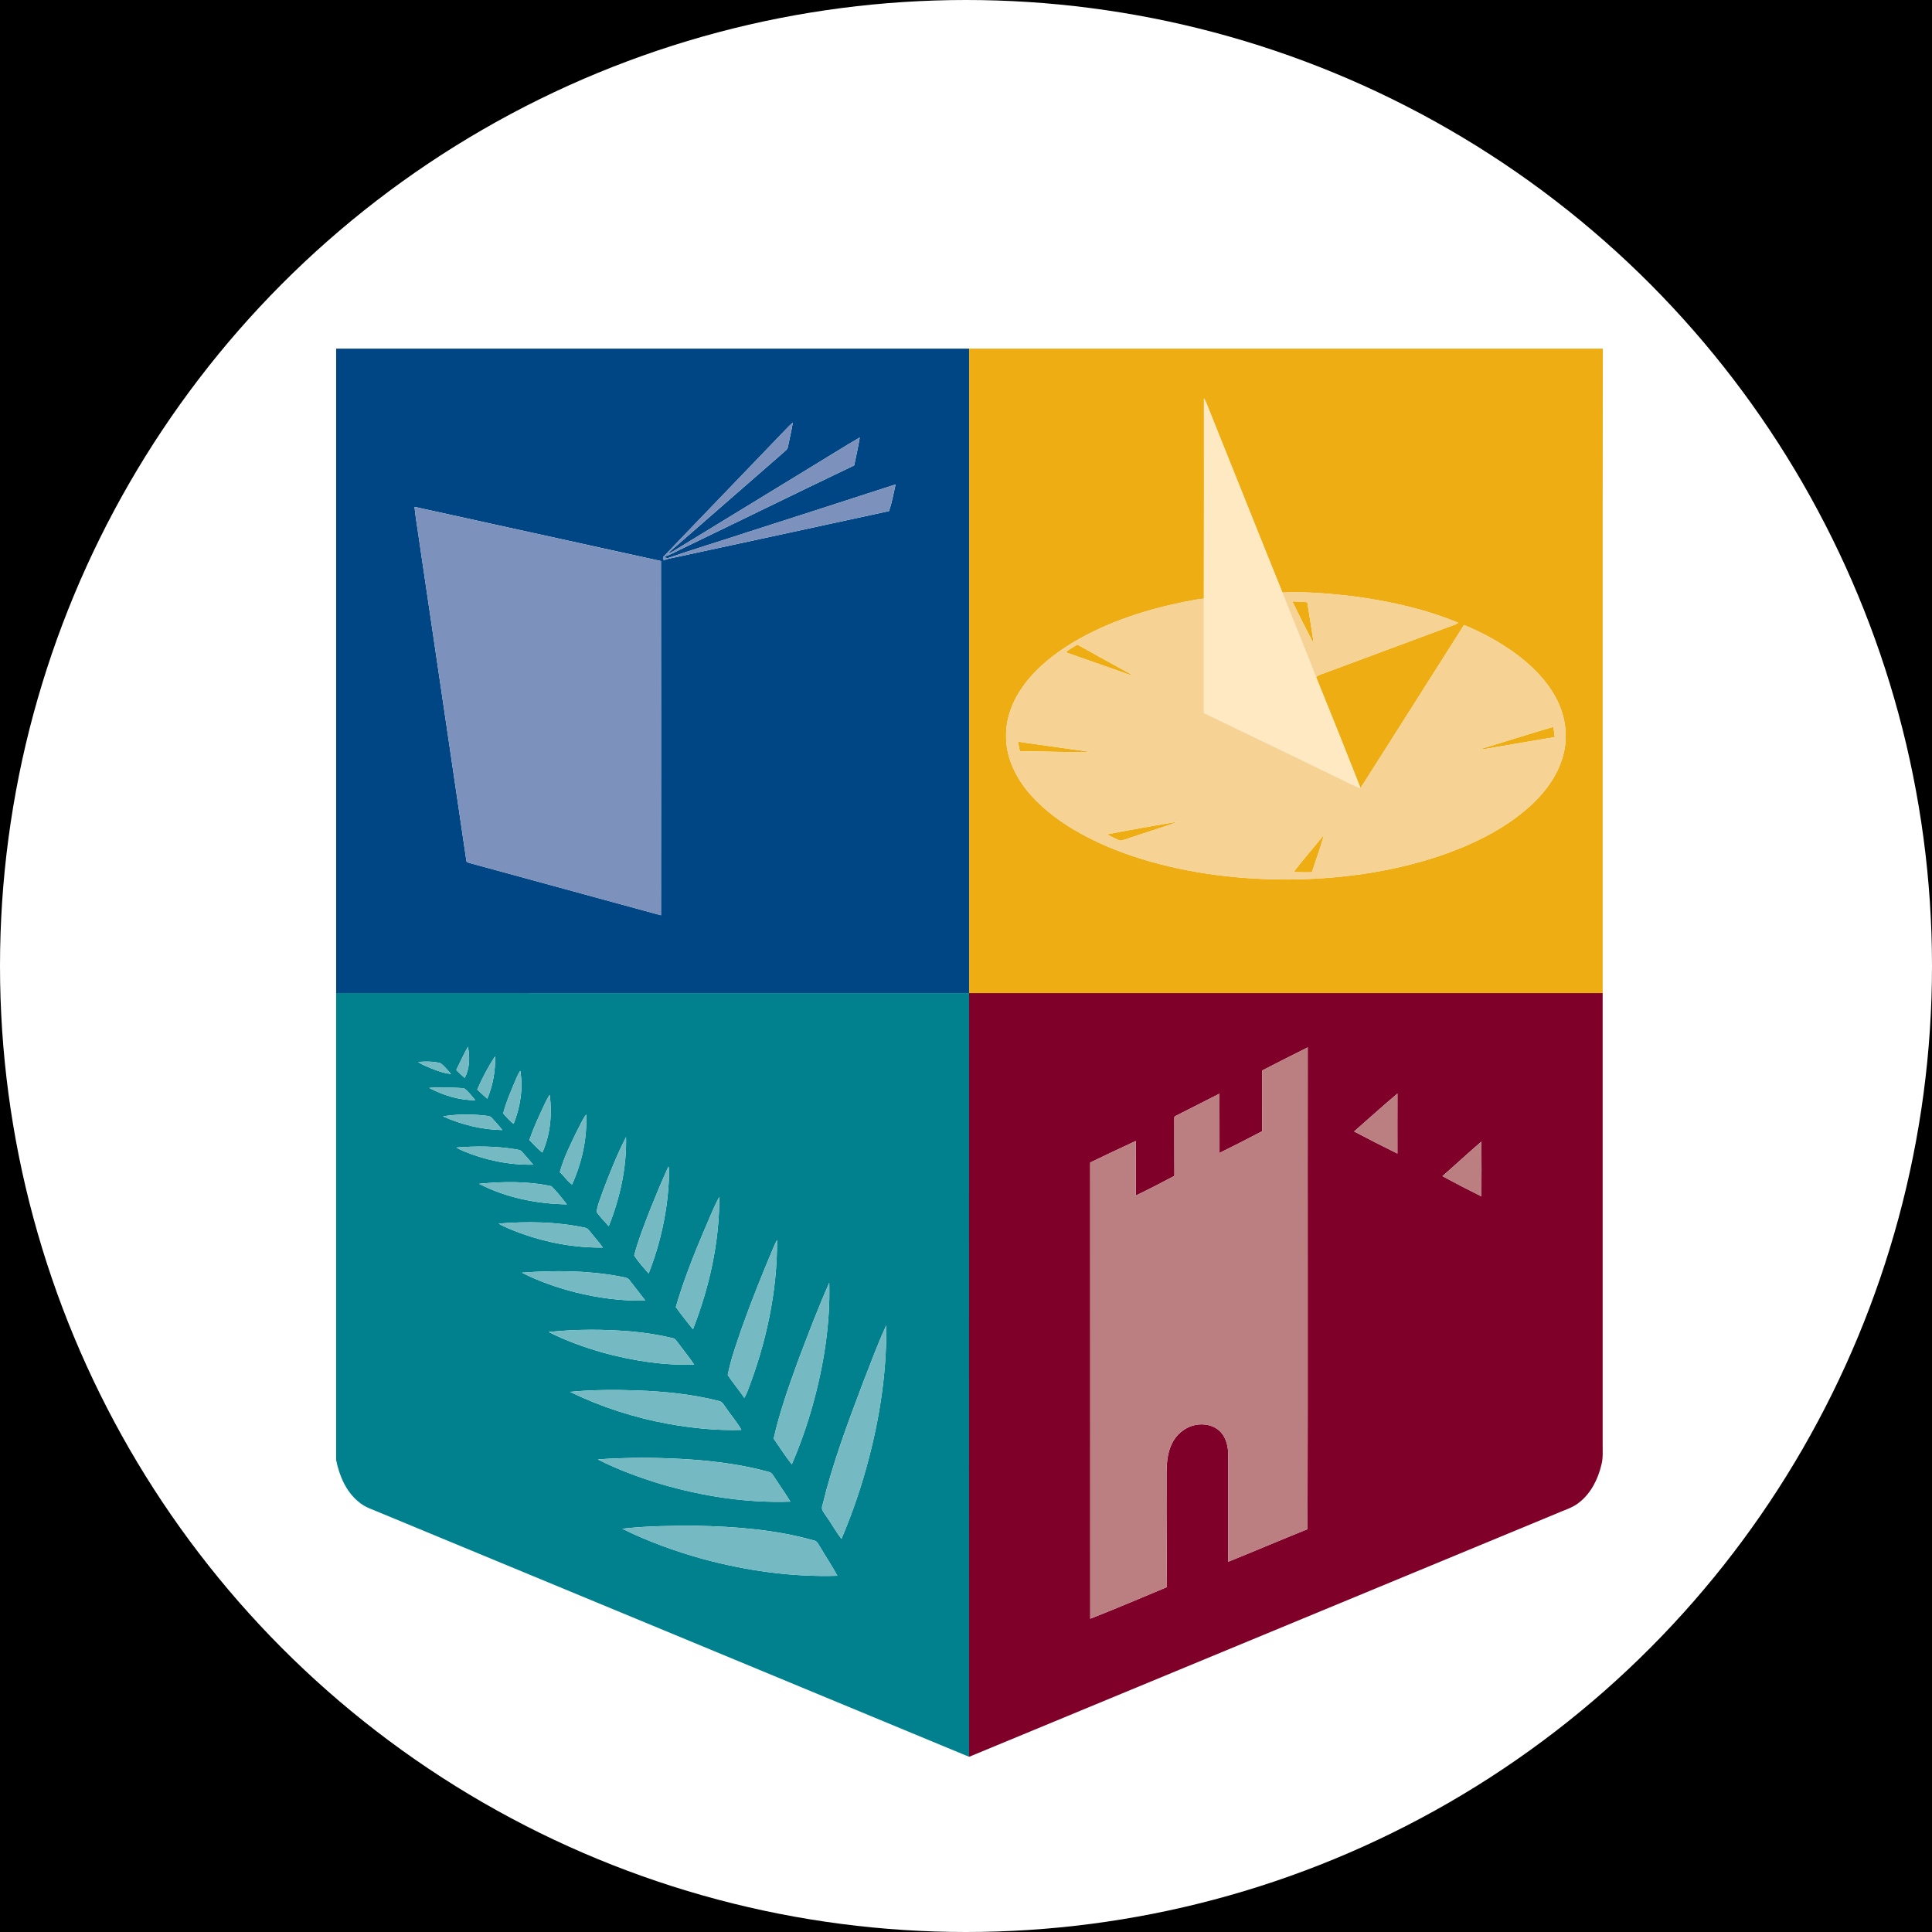 <?xml version="1.0" encoding="UTF-8" standalone="no"?>
<!-- Generator: Adobe Illustrator 26.3.1, SVG Export Plug-In . SVG Version: 6.00 Build 0)  -->

<svg
   version="1.1"
   id="affiliation"
   x="0px"
   y="0px"
   viewBox="0 0 256 256"
   style="enable-background:new 0 0 256 256;"
   xml:space="preserve"
   sodipodi:docname="7488.svg"
   inkscape:version="1.4 (86a8ad7, 2024-10-11)"
   xmlns:inkscape="http://www.inkscape.org/namespaces/inkscape"
   xmlns:sodipodi="http://sodipodi.sourceforge.net/DTD/sodipodi-0.dtd"
   xmlns="http://www.w3.org/2000/svg"
   xmlns:svg="http://www.w3.org/2000/svg"><defs
   id="defs1"><pattern
     id="EMFhbasepattern"
     patternUnits="userSpaceOnUse"
     width="6"
     height="6"
     x="0"
     y="0" /></defs><sodipodi:namedview
   id="namedview1"
   pagecolor="#ffffff"
   bordercolor="#000000"
   borderopacity="0.25"
   inkscape:showpageshadow="2"
   inkscape:pageopacity="0.0"
   inkscape:pagecheckerboard="0"
   inkscape:deskcolor="#d1d1d1"
   inkscape:zoom="0.55726091"
   inkscape:cx="454.90361"
   inkscape:cy="275.45445"
   inkscape:window-width="1920"
   inkscape:window-height="1009"
   inkscape:window-x="1912"
   inkscape:window-y="-8"
   inkscape:window-maximized="1"
   inkscape:current-layer="affiliation" />
<style
   type="text/css"
   id="style1">
	.st0{fill:#FFFFFF;}
	.st1{display:none;fill:#FFFFFF;}
	.st2{fill:#143A84;}
</style>
<rect
   id="black"
   width="256"
   height="256" />
<circle
   id="background"
   class="st0"
   cx="128"
   cy="128"
   r="128" />
<g
   id="logo">
<path
   style="fill:#004684;fill-opacity:1;fill-rule:evenodd;stroke:none;stroke-width:0.124"
   d="m 128.413,46.195 v 85.404 c -27.958,-0.005 -55.92,0.009 -83.873,-0.009 V 46.195 Z m 0,0 z m -23.891,10.286 c -5.546,5.798 -11.138,11.555 -16.674,17.358 0.037,0.136 0.173,0.285 0.033,0.417 0.613,-0.243 1.273,-0.328 1.909,-0.473 9.332,-2.026 18.673,-4.02 28,-6.06 0.412,-1.133 0.604,-2.354 0.88,-3.533 -6.603,2.153 -13.221,4.268 -19.833,6.397 -3.496,1.156 -7.02,2.214 -10.497,3.416 -0.098,-0.08 -0.197,-0.164 -0.285,-0.253 0.889,-0.281 1.699,-0.772 2.546,-1.156 7.53,-3.632 15.041,-7.319 22.585,-10.928 0.257,-1.226 0.534,-2.452 0.735,-3.697 -1.942,1.118 -3.828,2.331 -5.747,3.482 -5.943,3.627 -11.887,7.263 -17.83,10.895 -0.627,0.356 -1.212,0.791 -1.877,1.076 0.445,-0.538 1.016,-0.945 1.53,-1.413 4.675,-4.076 9.346,-8.162 14.026,-12.233 0.159,-0.15 0.346,-0.309 0.374,-0.543 0.211,-1.076 0.482,-2.139 0.651,-3.224 -0.183,0.154 -0.36,0.304 -0.524,0.473 z m 0,0 z m -49.598,10.68 c 0.145,1.493 0.421,2.962 0.618,4.441 2.087,14.147 4.165,28.299 6.257,42.451 0.009,0.229 0.285,0.234 0.445,0.304 8.447,2.303 16.894,4.605 25.342,6.922 0.009,-15.65 0.014,-31.294 -0.005,-46.939 -10.885,-2.387 -21.771,-4.778 -32.656,-7.179 z"
   id="path1" /><path
   style="fill:#eead13;fill-opacity:1;fill-rule:evenodd;stroke:none;stroke-width:0.124"
   d="m 212.384,46.195 c -0.042,28.468 -0.005,56.936 -0.019,85.404 -27.986,0 -55.972,0 -83.957,0 V 46.195 Z m 0,0 z m -52.855,6.566 c -0.009,8.85 0.019,17.709 -0.009,26.558 -0.641,0.061 -1.273,0.173 -1.905,0.295 -5.363,1.025 -10.675,2.691 -15.392,5.49 -2.546,1.535 -4.947,3.416 -6.683,5.859 -1.371,1.905 -2.26,4.212 -2.228,6.58 -0.019,2.569 1.067,5.026 2.625,7.02 1.718,2.19 3.95,3.926 6.327,5.349 2.813,1.675 5.855,2.93 8.976,3.898 6.491,1.998 13.314,2.785 20.086,2.724 7.025,-0.117 14.086,-1.147 20.709,-3.571 4.006,-1.493 7.904,-3.51 11.04,-6.458 1.905,-1.816 3.496,-4.072 4.114,-6.66 0.622,-2.527 0.168,-5.256 -1.095,-7.516 -1.329,-2.415 -3.37,-4.362 -5.597,-5.958 -2.022,-1.427 -4.217,-2.616 -6.51,-3.552 -4.577,7.198 -9.121,14.419 -13.712,21.607 -1.933,-4.919 -3.908,-9.823 -5.892,-14.718 0.402,-0.328 0.922,-0.44 1.399,-0.622 5.246,-1.956 10.497,-3.903 15.748,-5.859 0.571,-0.225 1.175,-0.384 1.708,-0.697 -4.301,-1.792 -8.882,-2.817 -13.478,-3.458 -3.257,-0.402 -6.552,-0.702 -9.837,-0.557 -3.224,-7.97 -6.397,-15.973 -9.608,-23.952 -0.253,-0.604 -0.454,-1.231 -0.786,-1.802 z m 0,0 z m 11.714,26.923 c 0.66,0.023 1.32,0.051 1.98,0.112 0.285,1.844 0.604,3.688 0.87,5.536 -0.973,-1.872 -1.942,-3.744 -2.85,-5.649 z m 0,0 z m -30.026,6.748 c 0.468,-0.402 1.006,-0.711 1.54,-1.02 1.961,1.1 3.931,2.176 5.897,3.267 0.515,0.295 1.072,0.533 1.54,0.903 -3,-1.034 -5.986,-2.111 -8.976,-3.15 z m 0,0 z m 54.717,12.888 c 3.309,-0.969 6.585,-2.054 9.898,-3.009 0.075,0.454 0.131,0.903 0.183,1.357 -2.644,0.44 -5.284,0.903 -7.923,1.348 -0.716,0.122 -1.432,0.276 -2.157,0.304 z m 0,0 z m -61.045,-1.044 c 3.187,0.435 6.369,0.917 9.556,1.338 -3.093,0.112 -6.201,-0.084 -9.299,-0.061 -0.103,-0.421 -0.192,-0.847 -0.257,-1.278 z m 0,0 z m 11.789,12.28 c 3.154,-0.618 6.323,-1.156 9.481,-1.708 -2.293,0.875 -4.666,1.544 -6.992,2.359 -0.285,0.07 -0.594,0.267 -0.884,0.126 -0.552,-0.225 -1.081,-0.496 -1.605,-0.777 z m 0,0 z m 28.763,0.056 c -0.468,1.675 -1.058,3.313 -1.605,4.965 -0.81,0.005 -1.624,0.014 -2.434,-0.019 1.282,-1.699 2.714,-3.281 4.039,-4.947 z"
   id="path2" /><path
   style="fill:#ffe9c2;fill-opacity:1;fill-rule:evenodd;stroke:none;stroke-width:0.124"
   d="m 159.529,52.765 c 0.328,0.566 0.529,1.193 0.782,1.797 3.21,7.979 6.388,15.977 9.617,23.947 1.469,3.744 3.009,7.45 4.455,11.199 1.994,4.895 3.964,9.8 5.897,14.718 -0.534,-0.136 -1.02,-0.402 -1.512,-0.641 -6.407,-3.126 -12.828,-6.215 -19.258,-9.294 0,-5.059 0,-10.118 0.005,-15.172 0.028,-8.854 0.005,-17.709 0.014,-26.554 z"
   id="path3" /><path
   style="fill:#7c91bc;fill-opacity:1;fill-rule:evenodd;stroke:none;stroke-width:0.124"
   d="m 104.517,56.481 c 0.168,-0.164 0.346,-0.318 0.524,-0.468 -0.164,1.081 -0.435,2.148 -0.646,3.224 -0.033,0.234 -0.215,0.393 -0.379,0.543 -4.68,4.067 -9.346,8.152 -14.021,12.229 -0.515,0.473 -1.09,0.875 -1.53,1.418 0.665,-0.285 1.25,-0.721 1.872,-1.081 5.943,-3.632 11.887,-7.263 17.83,-10.89 1.923,-1.151 3.805,-2.368 5.747,-3.482 -0.197,1.24 -0.477,2.466 -0.735,3.692 -7.539,3.613 -15.051,7.291 -22.581,10.928 -0.852,0.388 -1.657,0.875 -2.551,1.156 0.094,0.089 0.192,0.173 0.285,0.257 3.477,-1.207 7.006,-2.27 10.502,-3.421 6.613,-2.134 13.23,-4.24 19.833,-6.393 -0.276,1.175 -0.473,2.396 -0.88,3.529 -9.332,2.04 -18.668,4.034 -28,6.06 -0.641,0.15 -1.296,0.234 -1.909,0.477 0.136,-0.131 0.005,-0.285 -0.033,-0.421 5.532,-5.808 11.124,-11.559 16.67,-17.358 z m 0,0 z m -49.593,10.684 c 10.881,2.391 21.766,4.783 32.656,7.179 0.014,15.645 0.014,31.295 0,46.935 -8.447,-2.312 -16.89,-4.619 -25.337,-6.917 -0.159,-0.075 -0.435,-0.075 -0.445,-0.309 -2.092,-14.152 -4.17,-28.299 -6.257,-42.451 -0.201,-1.479 -0.473,-2.953 -0.618,-4.437 z"
   id="path4" /><path
   style="fill:#f6d294;fill-opacity:1;fill-rule:evenodd;stroke:none;stroke-width:0.124"
   d="m 169.923,78.51 c 3.285,-0.136 6.58,0.154 9.837,0.562 4.596,0.636 9.182,1.666 13.473,3.454 -0.533,0.314 -1.133,0.473 -1.703,0.702 -5.251,1.952 -10.502,3.898 -15.748,5.855 -0.477,0.187 -0.997,0.3 -1.404,0.622 -1.441,-3.749 -2.986,-7.455 -4.455,-11.194 z m 0,0 z m 1.32,1.17 c 0.908,1.905 1.877,3.781 2.85,5.649 -0.267,-1.849 -0.59,-3.688 -0.87,-5.536 -0.66,-0.056 -1.32,-0.089 -1.98,-0.112 z m 0,0 z m -13.628,-0.07 c 0.627,-0.122 1.259,-0.234 1.9,-0.295 -0.005,5.054 -0.005,10.113 0,15.172 6.426,3.084 12.846,6.177 19.248,9.299 0.491,0.239 0.978,0.505 1.512,0.641 4.586,-7.193 9.14,-14.409 13.712,-21.612 2.293,0.936 4.483,2.129 6.51,3.557 2.228,1.591 4.268,3.538 5.597,5.953 1.264,2.26 1.718,4.993 1.095,7.521 -0.622,2.593 -2.209,4.844 -4.114,6.66 -3.14,2.953 -7.039,4.961 -11.04,6.454 -6.622,2.424 -13.684,3.454 -20.709,3.571 -6.777,0.061 -13.595,-0.725 -20.091,-2.724 -3.117,-0.969 -6.159,-2.223 -8.971,-3.894 -2.377,-1.423 -4.61,-3.159 -6.332,-5.344 -1.558,-1.998 -2.639,-4.455 -2.621,-7.02 -0.033,-2.377 0.856,-4.68 2.228,-6.589 1.736,-2.438 4.137,-4.324 6.683,-5.859 4.717,-2.794 10.024,-4.465 15.392,-5.49 z m 0,0 z m -16.403,6.819 c 2.995,1.044 5.981,2.12 8.976,3.15 -0.468,-0.37 -1.02,-0.604 -1.535,-0.903 -1.966,-1.086 -3.936,-2.167 -5.897,-3.267 -0.534,0.314 -1.072,0.618 -1.544,1.02 z m 0,0 z m 54.717,12.893 c 0.73,-0.028 1.441,-0.183 2.162,-0.304 2.639,-0.445 5.279,-0.908 7.923,-1.343 -0.051,-0.459 -0.112,-0.913 -0.187,-1.362 -3.313,0.95 -6.589,2.04 -9.898,3.009 z m 0,0 z m -61.045,-1.044 c 0.07,0.431 0.154,0.856 0.257,1.282 3.103,-0.028 6.206,0.168 9.304,0.061 -3.187,-0.426 -6.369,-0.908 -9.561,-1.343 z m 0,0 z m 11.793,12.28 c 0.524,0.276 1.053,0.548 1.601,0.777 0.295,0.14 0.604,-0.061 0.889,-0.131 2.317,-0.814 4.694,-1.479 6.992,-2.354 -3.159,0.557 -6.332,1.09 -9.481,1.708 z m 0,0 z m 28.763,0.051 c -1.324,1.666 -2.756,3.253 -4.039,4.951 0.81,0.033 1.619,0.019 2.434,0.014 0.548,-1.647 1.137,-3.29 1.605,-4.965 z"
   id="path5" /><path
   style="fill:#01818e;fill-opacity:1;fill-rule:evenodd;stroke:none;stroke-width:0.124"
   d="m 44.539,131.584 c 27.953,0.014 55.915,0 83.873,0.005 -0.005,33.728 0.005,67.447 -0.005,101.17 h -0.061 C 102.453,222.01 76.545,211.297 50.646,200.562 c -1.086,-0.491 -2.293,-0.791 -3.192,-1.615 -1.647,-1.371 -2.499,-3.444 -2.916,-5.494 z m 0,0 z M 60.46,141.758 c 0.332,0.402 0.744,0.725 1.123,1.076 0.646,-1.268 0.707,-2.752 0.417,-4.123 -0.576,0.983 -1.011,2.04 -1.54,3.047 z m 0,0 z m 2.78,2.616 c 0.44,0.407 0.875,0.824 1.329,1.217 0.739,-1.774 1.1,-3.702 1.025,-5.625 -0.903,1.399 -1.699,2.873 -2.354,4.408 z m 0,0 z m -7.829,-3.66 c 0.519,0.379 1.133,0.599 1.722,0.847 0.842,0.337 1.713,0.669 2.63,0.735 -0.459,-0.482 -0.861,-1.034 -1.399,-1.423 -0.964,-0.243 -1.97,-0.239 -2.953,-0.159 z m 0,0 z M 68.468,142.76 c -0.66,1.568 -1.362,3.131 -1.797,4.778 0.454,0.463 0.852,0.997 1.39,1.371 0.875,-2.223 1.282,-4.671 0.875,-7.039 -0.183,0.281 -0.337,0.576 -0.468,0.889 z m 0,0 z m -11.597,1.395 c 1.877,0.978 3.983,1.647 6.112,1.624 -0.477,-0.543 -0.913,-1.17 -1.507,-1.582 -1.53,-0.098 -3.075,-0.159 -4.605,-0.042 z m 0,0 z m 15.453,1.811 c -0.782,1.671 -1.596,3.341 -2.176,5.101 0.566,0.552 1.086,1.161 1.713,1.652 1.072,-2.387 1.306,-5.078 0.983,-7.652 -0.192,0.285 -0.374,0.58 -0.519,0.899 z m 0,0 z m -13.623,1.956 c 2.462,1.104 5.157,1.769 7.858,1.816 -0.412,-0.552 -0.889,-1.053 -1.348,-1.563 -0.239,-0.337 -0.683,-0.304 -1.044,-0.365 -1.816,-0.197 -3.664,-0.183 -5.466,0.112 z m 0,0 z m 17.732,1.984 c -0.852,1.755 -1.736,3.519 -2.251,5.41 0.571,0.505 0.987,1.203 1.615,1.638 1.31,-2.902 2.017,-6.098 1.877,-9.285 -0.515,0.683 -0.828,1.488 -1.24,2.237 z m 0,0 z m 3.454,7.914 c -0.295,0.917 -0.721,1.82 -0.833,2.785 0.491,0.655 1.048,1.268 1.61,1.867 1.488,-3.739 2.382,-7.764 2.288,-11.803 -1.184,2.307 -2.143,4.727 -3.065,7.151 z m 0,0 z m -19.422,-5.766 c 0.295,0.168 0.594,0.328 0.908,0.454 2.93,1.221 6.103,1.881 9.28,1.816 -0.491,-0.566 -0.969,-1.142 -1.474,-1.694 -0.225,-0.29 -0.613,-0.295 -0.941,-0.36 -2.569,-0.407 -5.185,-0.426 -7.773,-0.215 z m 0,0 z m 28.098,2.532 c -0.852,1.867 -1.643,3.772 -2.41,5.681 -0.767,2.008 -1.582,4.011 -2.12,6.093 0.543,0.847 1.25,1.615 1.914,2.382 1.615,-4.118 2.56,-8.508 2.7,-12.931 0.005,-0.412 0.084,-0.838 -0.084,-1.226 z m 0,0 z m -25.08,2.274 c 3.58,1.839 7.628,2.658 11.634,2.724 -0.651,-0.824 -1.306,-1.661 -2.045,-2.401 -3.14,-0.688 -6.402,-0.641 -9.589,-0.323 z m 0,0 z m 29.685,6.486 c -1.357,3.224 -2.639,6.486 -3.618,9.847 0.721,1.006 1.493,1.98 2.27,2.944 2.176,-5.574 3.51,-11.531 3.491,-17.536 -0.838,1.521 -1.437,3.164 -2.143,4.745 z m 0,0 z m -27.106,-1.217 c 0.922,0.529 1.928,0.894 2.916,1.278 3.482,1.259 7.188,1.942 10.895,1.9 -0.449,-0.665 -1.011,-1.245 -1.498,-1.881 -0.262,-0.304 -0.482,-0.711 -0.922,-0.758 -3.735,-0.796 -7.595,-0.842 -11.391,-0.538 z m 0,0 z m 36.349,3.355 c -1.432,3.402 -2.817,6.828 -4.053,10.305 -0.721,2.111 -1.502,4.221 -1.928,6.411 0.688,1.039 1.502,1.989 2.195,3.023 0.154,-0.271 0.295,-0.548 0.407,-0.842 2.476,-6.388 3.973,-13.216 3.931,-20.086 -0.211,0.384 -0.384,0.782 -0.552,1.189 z m 0,0 z m -33.26,3.15 c 2.265,1.147 4.685,1.989 7.146,2.616 3.009,0.735 6.112,1.17 9.21,1.072 -0.73,-0.927 -1.446,-1.863 -2.171,-2.794 -0.323,-0.304 -0.824,-0.285 -1.226,-0.398 -4.268,-0.796 -8.644,-0.819 -12.959,-0.496 z m 0,0 z m 36.536,11.845 c -1.207,3.332 -2.391,6.683 -3.173,10.146 0.8,1.137 1.54,2.312 2.401,3.407 1.1,-2.541 2.017,-5.162 2.766,-7.829 1.465,-5.27 2.345,-10.745 2.2,-16.23 -1.526,3.449 -2.864,6.978 -4.193,10.506 z m 0,0 z m 8.634,2.817 c -2.012,5.321 -4.011,10.665 -5.349,16.202 -0.234,0.571 0.285,1.016 0.552,1.46 0.688,0.964 1.24,2.017 1.975,2.939 1.151,-2.71 2.148,-5.48 2.976,-8.307 1.9,-6.477 3.037,-13.216 2.962,-19.979 -1.165,2.508 -2.101,5.115 -3.117,7.684 z m 0,0 z m -41.609,-6.8 c 2.288,1.165 4.727,2.026 7.193,2.738 3.922,1.062 7.998,1.713 12.069,1.577 -0.669,-1.011 -1.446,-1.937 -2.157,-2.916 -0.192,-0.234 -0.356,-0.543 -0.683,-0.585 -1.797,-0.44 -3.636,-0.716 -5.475,-0.885 -3.641,-0.304 -7.315,-0.314 -10.946,0.07 z m 0,0 z m 2.822,7.932 c 4.142,2.008 8.56,3.435 13.09,4.254 3.168,0.557 6.393,0.899 9.613,0.782 -0.58,-1.039 -1.376,-1.933 -2.036,-2.916 -0.271,-0.337 -0.454,-0.824 -0.927,-0.908 -3.515,-0.899 -7.146,-1.254 -10.768,-1.399 -2.99,-0.098 -5.99,-0.103 -8.971,0.187 z m 0,0 z m 3.678,8.943 c 2.672,1.376 5.518,2.401 8.391,3.281 5.546,1.619 11.339,2.518 17.124,2.321 -0.632,-1.062 -1.362,-2.059 -2.026,-3.098 -0.234,-0.318 -0.407,-0.763 -0.842,-0.838 -3.239,-0.899 -6.585,-1.357 -9.926,-1.615 -4.231,-0.314 -8.489,-0.332 -12.72,-0.051 z m 0,0 z m 3.253,9.196 c 3.384,1.675 6.959,2.967 10.595,3.983 5.817,1.577 11.859,2.434 17.896,2.246 -0.702,-1.32 -1.554,-2.56 -2.307,-3.847 -0.215,-0.314 -0.36,-0.753 -0.782,-0.824 -5.068,-1.437 -10.361,-1.853 -15.607,-1.952 -3.267,-0.005 -6.552,0.014 -9.795,0.393 z"
   id="path6" /><path
   style="fill:#7f0029;fill-opacity:1;fill-rule:evenodd;stroke:none;stroke-width:0.124"
   d="m 128.408,131.589 c 27.981,0 55.972,0 83.953,0 0,19.908 0,39.821 0,59.73 -0.009,0.927 0.075,1.872 -0.168,2.78 -0.449,1.881 -1.362,3.73 -2.902,4.951 -0.894,0.758 -2.054,1.044 -3.103,1.526 -25.903,10.731 -51.806,21.462 -77.714,32.184 h -0.07 c 0.009,-33.723 0,-67.447 0.005,-101.17 z m 0,0 z m 38.843,10.254 c -0.009,2.682 -0.014,5.363 0,8.045 -1.872,0.987 -3.758,1.947 -5.658,2.883 -0.009,-2.616 0.009,-5.232 -0.009,-7.853 -1.975,0.992 -3.94,1.998 -5.906,3 l -0.075,0.126 c 0.014,2.588 -0.014,5.176 0.014,7.764 -1.689,0.903 -3.398,1.783 -5.124,2.611 -0.005,-2.42 -0.009,-4.83 0,-7.235 -2.017,0.936 -4.029,1.891 -6.037,2.855 0.014,20.152 0,40.299 0.009,60.45 3.407,-1.343 6.781,-2.775 10.16,-4.193 -0.014,-4.46 -0.08,-8.915 -0.051,-13.375 0.019,-1.853 -0.145,-3.809 0.665,-5.536 0.557,-1.259 1.708,-2.242 3.061,-2.546 1.217,-0.285 2.63,0 3.487,0.955 0.725,0.814 0.959,1.942 0.964,3.004 -0.005,4.713 -0.005,9.421 0,14.138 3.51,-1.413 6.992,-2.906 10.506,-4.32 0.047,-21.275 0,-42.55 0.023,-63.829 -2.017,1.002 -4.025,2.026 -6.028,3.056 z m 0,0 z m 12.177,8.082 c 1.9,0.997 3.809,1.98 5.738,2.925 0,-2.649 -0.009,-5.298 0.005,-7.946 -1.947,1.633 -3.828,3.346 -5.742,5.022 z m 0,0 z m 11.704,5.92 c 1.703,0.927 3.43,1.82 5.167,2.682 0.009,-2.42 0.019,-4.839 -0.005,-7.254 -1.755,1.488 -3.43,3.065 -5.162,4.572 z"
   id="path7" /><path
   style="fill:#75b9c2;fill-opacity:1;fill-rule:evenodd;stroke:none;stroke-width:0.124"
   d="m 60.46,141.758 c 0.529,-1.006 0.964,-2.064 1.54,-3.047 0.285,1.371 0.229,2.855 -0.417,4.123 -0.379,-0.351 -0.791,-0.679 -1.123,-1.076 z m 0,0 z m 2.78,2.611 c 0.655,-1.53 1.451,-3.009 2.354,-4.404 0.075,1.919 -0.285,3.847 -1.025,5.625 -0.454,-0.398 -0.889,-0.814 -1.329,-1.221 z m 0,0 z m -7.829,-3.66 c 0.983,-0.08 1.989,-0.08 2.953,0.159 0.538,0.393 0.941,0.945 1.399,1.423 -0.917,-0.061 -1.788,-0.398 -2.63,-0.73 -0.594,-0.253 -1.203,-0.468 -1.722,-0.852 z m 0,0 z m 13.057,2.05 c 0.126,-0.314 0.285,-0.608 0.468,-0.889 0.407,2.368 -0.005,4.816 -0.875,7.034 -0.543,-0.374 -0.936,-0.903 -1.395,-1.367 0.44,-1.652 1.137,-3.21 1.802,-4.778 z m 0,0 z m -11.597,1.395 c 1.53,-0.117 3.075,-0.061 4.605,0.037 0.594,0.412 1.03,1.044 1.507,1.586 -2.129,0.023 -4.24,-0.646 -6.112,-1.624 z m 0,0 z m 15.458,1.806 c 0.145,-0.314 0.328,-0.613 0.519,-0.899 0.323,2.579 0.089,5.265 -0.983,7.652 -0.627,-0.491 -1.151,-1.095 -1.718,-1.652 0.58,-1.76 1.399,-3.426 2.181,-5.101 z m 0,0 z m -13.628,1.961 c 1.802,-0.295 3.65,-0.309 5.466,-0.112 0.36,0.061 0.805,0.028 1.044,0.365 0.459,0.51 0.936,1.011 1.348,1.563 -2.7,-0.051 -5.396,-0.711 -7.858,-1.816 z m 0,0 z m 17.737,1.98 c 0.412,-0.744 0.725,-1.549 1.24,-2.237 0.14,3.187 -0.566,6.383 -1.877,9.285 -0.627,-0.426 -1.044,-1.128 -1.615,-1.638 0.515,-1.891 1.399,-3.65 2.251,-5.41 z m 0,0 z m 3.454,7.914 c 0.922,-2.424 1.881,-4.839 3.065,-7.146 0.094,4.039 -0.8,8.063 -2.288,11.803 -0.562,-0.599 -1.118,-1.212 -1.61,-1.867 0.112,-0.964 0.538,-1.867 0.833,-2.789 z m 0,0 z m -19.426,-5.761 c 2.588,-0.211 5.204,-0.197 7.773,0.211 0.328,0.07 0.716,0.075 0.941,0.36 0.505,0.557 0.983,1.133 1.474,1.699 -3.178,0.066 -6.351,-0.594 -9.28,-1.816 -0.314,-0.131 -0.613,-0.285 -0.908,-0.454 z m 0,0 z m 28.098,2.532 c 0.168,0.384 0.089,0.814 0.084,1.221 -0.14,4.427 -1.086,8.817 -2.696,12.931 -0.665,-0.763 -1.371,-1.53 -1.914,-2.377 0.538,-2.083 1.352,-4.09 2.12,-6.098 0.763,-1.905 1.554,-3.805 2.405,-5.677 z m 0,0 z m -25.08,2.274 c 3.182,-0.314 6.449,-0.365 9.594,0.318 0.739,0.739 1.395,1.577 2.045,2.405 -4.006,-0.066 -8.059,-0.889 -11.639,-2.724 z m 0,0 z m 29.685,6.486 c 0.707,-1.586 1.306,-3.224 2.143,-4.745 0.019,6 -1.315,11.962 -3.491,17.536 -0.777,-0.964 -1.549,-1.937 -2.27,-2.944 0.978,-3.36 2.26,-6.622 3.618,-9.847 z m 0,0 z m -27.106,-1.217 c 3.795,-0.304 7.661,-0.257 11.396,0.538 0.44,0.042 0.66,0.454 0.922,0.758 0.487,0.636 1.048,1.212 1.498,1.881 -3.706,0.037 -7.413,-0.641 -10.899,-1.905 -0.987,-0.379 -1.994,-0.749 -2.916,-1.273 z m 0,0 z m 36.353,3.351 c 0.168,-0.402 0.342,-0.805 0.552,-1.184 0.042,6.87 -1.46,13.693 -3.936,20.086 -0.112,0.29 -0.253,0.571 -0.407,0.842 -0.693,-1.039 -1.507,-1.989 -2.195,-3.023 0.426,-2.19 1.207,-4.306 1.928,-6.416 1.235,-3.477 2.616,-6.903 4.057,-10.305 z m 0,0 z m -33.265,3.15 c 4.32,-0.318 8.695,-0.295 12.963,0.501 0.402,0.112 0.903,0.094 1.226,0.393 0.725,0.931 1.441,1.872 2.171,2.799 -3.103,0.098 -6.201,-0.337 -9.21,-1.072 -2.462,-0.627 -4.881,-1.47 -7.151,-2.621 z m 0,0 z m 36.541,11.85 c 1.329,-3.529 2.668,-7.057 4.193,-10.506 0.145,5.48 -0.735,10.96 -2.2,16.23 -0.749,2.668 -1.666,5.293 -2.766,7.834 -0.861,-1.095 -1.601,-2.274 -2.401,-3.412 0.782,-3.463 1.966,-6.814 3.173,-10.146 z m 0,0 z m 8.634,2.817 c 1.016,-2.574 1.952,-5.181 3.117,-7.689 0.075,6.767 -1.062,13.502 -2.962,19.988 -0.828,2.822 -1.825,5.597 -2.976,8.307 -0.735,-0.927 -1.287,-1.98 -1.975,-2.939 -0.267,-0.449 -0.786,-0.889 -0.552,-1.46 1.338,-5.536 3.337,-10.89 5.349,-16.206 z m 0,0 z m -41.609,-6.805 c 3.632,-0.379 7.305,-0.374 10.946,-0.066 1.839,0.164 3.674,0.44 5.471,0.885 0.328,0.042 0.491,0.351 0.683,0.58 0.711,0.978 1.488,1.909 2.157,2.916 -4.072,0.14 -8.143,-0.51 -12.065,-1.577 -2.466,-0.707 -4.905,-1.572 -7.193,-2.738 z m 0,0 z m 2.822,7.937 c 2.981,-0.29 5.981,-0.285 8.967,-0.192 3.622,0.15 7.254,0.505 10.768,1.404 0.473,0.084 0.655,0.571 0.927,0.908 0.66,0.978 1.455,1.877 2.036,2.916 -3.22,0.117 -6.444,-0.225 -9.613,-0.782 -4.525,-0.824 -8.943,-2.246 -13.085,-4.254 z m 0,0 z m 3.678,8.948 c 4.231,-0.285 8.485,-0.262 12.715,0.051 3.341,0.257 6.688,0.716 9.926,1.615 0.44,0.075 0.613,0.515 0.847,0.838 0.665,1.039 1.395,2.031 2.026,3.093 -5.794,0.201 -11.583,-0.702 -17.128,-2.317 -2.873,-0.884 -5.714,-1.905 -8.386,-3.281 z m 0,0 z m 3.253,9.196 c 3.243,-0.379 6.524,-0.402 9.79,-0.398 5.246,0.103 10.544,0.515 15.612,1.956 0.421,0.07 0.566,0.51 0.782,0.819 0.753,1.292 1.605,2.522 2.307,3.847 -6.037,0.187 -12.084,-0.669 -17.901,-2.246 -3.636,-1.011 -7.207,-2.303 -10.591,-3.978 z"
   id="path8" /><path
   style="fill:#bb7f81;fill-opacity:1;fill-rule:evenodd;stroke:none;stroke-width:0.124"
   d="m 167.246,141.843 c 2.008,-1.025 4.015,-2.05 6.032,-3.051 -0.023,21.275 0.023,42.554 -0.023,63.834 -3.515,1.413 -6.996,2.906 -10.511,4.315 -0.005,-4.713 0,-9.425 0,-14.138 -0.005,-1.062 -0.234,-2.195 -0.959,-3.005 -0.861,-0.955 -2.274,-1.24 -3.491,-0.955 -1.348,0.304 -2.504,1.287 -3.061,2.546 -0.81,1.727 -0.641,3.683 -0.66,5.541 -0.028,4.455 0.033,8.911 0.047,13.37 -3.374,1.418 -6.753,2.85 -10.16,4.189 -0.005,-20.152 0.009,-40.299 -0.005,-60.45 2.003,-0.959 4.015,-1.914 6.037,-2.85 -0.014,2.405 -0.009,4.816 -0.005,7.23 1.732,-0.828 3.435,-1.703 5.125,-2.607 -0.023,-2.588 0,-5.176 -0.014,-7.764 l 0.075,-0.126 c 1.97,-1.002 3.936,-2.012 5.911,-3 0.014,2.621 -0.005,5.237 0.009,7.853 1.895,-0.941 3.781,-1.895 5.658,-2.883 -0.014,-2.682 -0.009,-5.363 -0.005,-8.049 z m 0,0 z m 12.182,8.082 c 1.909,-1.671 3.795,-3.384 5.738,-5.017 -0.014,2.649 -0.005,5.298 -0.005,7.946 -1.923,-0.95 -3.833,-1.928 -5.733,-2.93 z m 0,0 z m 11.704,5.925 c 1.732,-1.507 3.407,-3.084 5.157,-4.572 0.028,2.415 0.019,4.834 0.005,7.254 -1.736,-0.87 -3.463,-1.755 -5.162,-2.682 z"
   id="path9" />
</g>
</svg>
